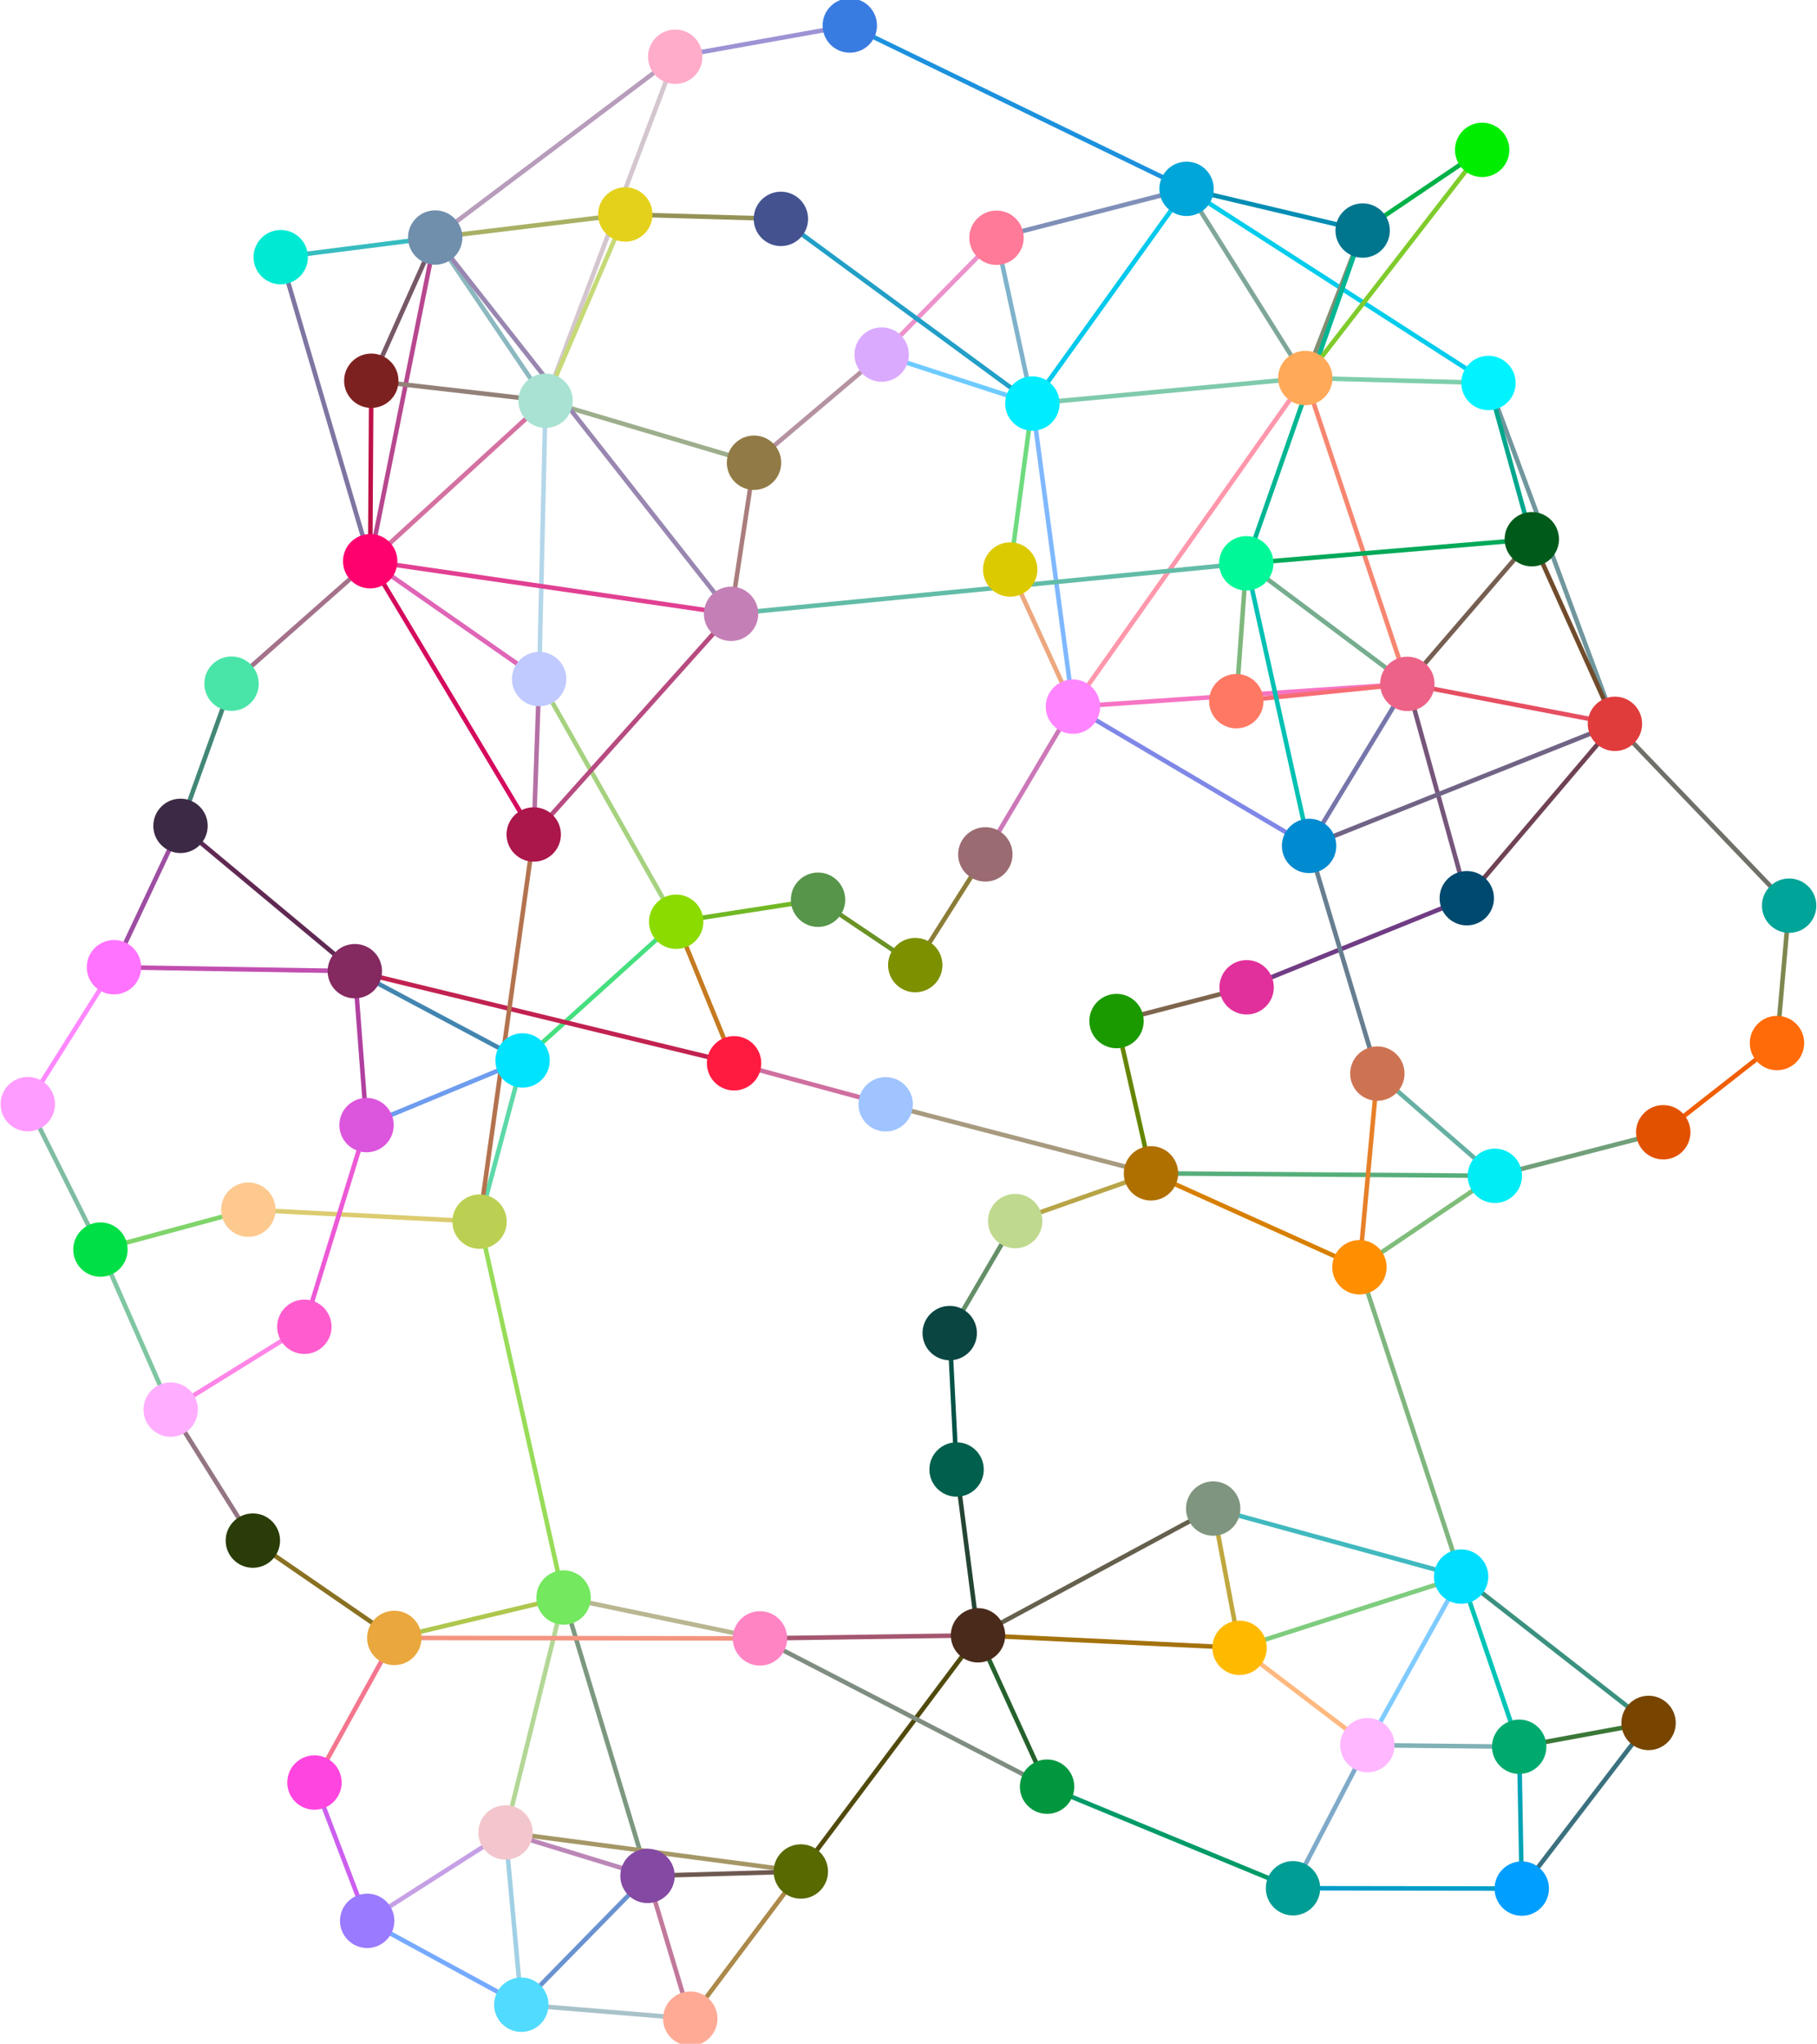 <?xml version="1.0" encoding="UTF-8"?>
<!DOCTYPE svg PUBLIC "-//W3C//DTD SVG 1.1//EN"
    "http://www.w3.org/Graphics/SVG/1.1/DTD/svg11.dtd" >
<svg contentScriptType="text/ecmascript" width="401.0"
     xmlns:xlink="http://www.w3.org/1999/xlink" zoomAndPan="magnify"
     contentStyleType="text/css"
     viewBox="-202 -213 401 451" height="451.0"
     preserveAspectRatio="xMidYMid meet" xmlns="http://www.w3.org/2000/svg"
     version="1.1">
    <g id="edges">
        <path fill="none" stroke-width="1.0"
              d="M 165.07,36.857 L 127.901,46.464"
              class="id_1 id_6" stroke-opacity="1.0" stroke="#719f7a"/>
        <path fill="none" stroke-width="1.0"
              d="M 165.07,36.857 L 190.17,17.169"
              class="id_1 id_55" stroke-opacity="1.0" stroke="#f05e04"/>
        <path fill="none" stroke-width="1.0"
              d="M 7.595,81.166 L 22.043,56.453" class="id_2 id_3"
              stroke-opacity="1.0" stroke="#648f67"/>
        <path fill="none" stroke-width="1.0"
              d="M 7.595,81.166 L 9.11,111.273" class="id_2 id_54"
              stroke-opacity="1.0" stroke="#055247"/>
        <path fill="none" stroke-width="1.0"
              d="M 22.043,56.453 L 52.012,45.919" class="id_3 id_4"
              stroke-opacity="1.0" stroke="#b7a447"/>
        <path fill="none" stroke-width="1.0"
              d="M 52.012,45.919 L 44.408,12.313" class="id_4 id_5"
              stroke-opacity="1.0" stroke="#658500"/>
        <path fill="none" stroke-width="1.0"
              d="M 52.012,45.919 L 127.901,46.464" class="id_4 id_6"
              stroke-opacity="1.0" stroke="#57ae7a"/>
        <path fill="none" stroke-width="1.0"
              d="M 52.012,45.919 L 98.019,66.644" class="id_4 id_12"
              stroke-opacity="1.0" stroke="#d77f00"/>
        <path fill="none" stroke-width="1.0"
              d="M 52.012,45.919 L -6.538,30.687" class="id_4 id_59"
              stroke-opacity="1.0" stroke="#a79a7f"/>
        <path fill="none" stroke-width="1.0"
              d="M 44.408,12.313 L 73.122,4.862" class="id_5 id_60"
              stroke-opacity="1.0" stroke="#7e654d"/>
        <path fill="none" stroke-width="1.0"
              d="M 127.901,46.464 L 98.019,66.644"
              class="id_6 id_12" stroke-opacity="1.0" stroke="#7fbd7a"/>
        <path fill="none" stroke-width="1.0"
              d="M 127.901,46.464 L 101.971,23.907"
              class="id_6 id_68" stroke-opacity="1.0" stroke="#66b0a3"/>
        <path fill="none" stroke-width="1.0"
              d="M 133.842,203.75 L 133.277,172.452"
              class="id_7 id_8" stroke-opacity="1.0" stroke="#00a4b6"/>
        <path fill="none" stroke-width="1.0"
              d="M 133.842,203.75 L 161.827,167.198"
              class="id_7 id_9" stroke-opacity="1.0" stroke="#3b717f"/>
        <path fill="none" stroke-width="1.0"
              d="M 133.842,203.75 L 83.355,203.675"
              class="id_7 id_65" stroke-opacity="1.0" stroke="#009dc9"/>
        <path fill="none" stroke-width="1.0"
              d="M 133.277,172.452 L 161.827,167.198"
              class="id_8 id_9" stroke-opacity="1.0" stroke="#3b7737"/>
        <path fill="none" stroke-width="1.0"
              d="M 133.277,172.452 L 99.776,172.104"
              class="id_8 id_10" stroke-opacity="1.0" stroke="#7fb1b6"/>
        <path fill="none" stroke-width="1.0"
              d="M 133.277,172.452 L 120.463,134.905"
              class="id_8 id_11" stroke-opacity="1.0" stroke="#00c4b6"/>
        <path fill="none" stroke-width="1.0"
              d="M 161.827,167.198 L 120.463,134.905"
              class="id_9 id_11" stroke-opacity="1.0" stroke="#3b917f"/>
        <path fill="none" stroke-width="1.0"
              d="M 99.776,172.104 L 120.463,134.905"
              class="id_10 id_11" stroke-opacity="1.0" stroke="#7fcbff"/>
        <path fill="none" stroke-width="1.0"
              d="M 99.776,172.104 L 71.564,150.625"
              class="id_10 id_63" stroke-opacity="1.0" stroke="#ffb97f"/>
        <path fill="none" stroke-width="1.0"
              d="M 99.776,172.104 L 83.355,203.675"
              class="id_10 id_65" stroke-opacity="1.0" stroke="#7faac9"/>
        <path fill="none" stroke-width="1.0"
              d="M 120.463,134.905 L 98.019,66.644"
              class="id_11 id_12" stroke-opacity="1.0" stroke="#7fb67f"/>
        <path fill="none" stroke-width="1.0"
              d="M 120.463,134.905 L 71.564,150.625"
              class="id_11 id_63" stroke-opacity="1.0" stroke="#7fcc7f"/>
        <path fill="none" stroke-width="1.0"
              d="M 120.463,134.905 L 65.742,119.888"
              class="id_11 id_67" stroke-opacity="1.0" stroke="#40b9bf"/>
        <path fill="none" stroke-width="1.0"
              d="M 98.019,66.644 L 101.971,23.907"
              class="id_12 id_68" stroke-opacity="1.0" stroke="#e68029"/>
        <path fill="none" stroke-width="1.0"
              d="M 108.592,-62.09 L 154.402,-53.274"
              class="id_13 id_14" stroke-opacity="1.0" stroke="#e64f61"/>
        <path fill="none" stroke-width="1.0"
              d="M 108.592,-62.09 L 34.79,-57.064"
              class="id_13 id_18" stroke-opacity="1.0" stroke="#f674c3"/>
        <path fill="none" stroke-width="1.0"
              d="M 108.592,-62.09 L 86.068,-129.582"
              class="id_13 id_21" stroke-opacity="1.0" stroke="#f68670"/>
        <path fill="none" stroke-width="1.0"
              d="M 108.592,-62.09 L 136.059,-94.011"
              class="id_13 id_22" stroke-opacity="1.0" stroke="#765f51"/>
        <path fill="none" stroke-width="1.0"
              d="M 108.592,-62.09 L 70.844,-58.273"
              class="id_13 id_23" stroke-opacity="1.0" stroke="#f66d75"/>
        <path fill="none" stroke-width="1.0"
              d="M 108.592,-62.09 L 121.71,-14.794"
              class="id_13 id_50" stroke-opacity="1.0" stroke="#76567a"/>
        <path fill="none" stroke-width="1.0"
              d="M 108.592,-62.09 L 73.047,-88.695"
              class="id_13 id_75" stroke-opacity="1.0" stroke="#76ad8f"/>
        <path fill="none" stroke-width="1.0"
              d="M 108.592,-62.09 L 86.907,-26.336"
              class="id_13 id_77" stroke-opacity="1.0" stroke="#7676ab"/>
        <path fill="none" stroke-width="1.0"
              d="M 154.402,-53.274 L 126.495,-128.49"
              class="id_14 id_15" stroke-opacity="1.0" stroke="#70979d"/>
        <path fill="none" stroke-width="1.0"
              d="M 154.402,-53.274 L 136.059,-94.011"
              class="id_14 id_22" stroke-opacity="1.0" stroke="#704b2b"/>
        <path fill="none" stroke-width="1.0"
              d="M 154.402,-53.274 L 121.71,-14.794"
              class="id_14 id_50" stroke-opacity="1.0" stroke="#704255"/>
        <path fill="none" stroke-width="1.0"
              d="M 154.402,-53.274 L 192.85,-13.148"
              class="id_14 id_71" stroke-opacity="1.0" stroke="#70706a"/>
        <path fill="none" stroke-width="1.0"
              d="M 154.402,-53.274 L 86.907,-26.336"
              class="id_14 id_77" stroke-opacity="1.0" stroke="#706385"/>
        <path fill="none" stroke-width="1.0"
              d="M 126.495,-128.49 L 59.866,-171.33"
              class="id_15 id_19" stroke-opacity="1.0" stroke="#00ccec"/>
        <path fill="none" stroke-width="1.0"
              d="M 126.495,-128.49 L 86.068,-129.582"
              class="id_15 id_21" stroke-opacity="1.0" stroke="#7fceac"/>
        <path fill="none" stroke-width="1.0"
              d="M 126.495,-128.49 L 136.059,-94.011"
              class="id_15 id_22" stroke-opacity="1.0" stroke="#00a78d"/>
        <path fill="none" stroke-width="1.0"
              d="M 15.458,-24.463 L 34.79,-57.064"
              class="id_16 id_18" stroke-opacity="1.0" stroke="#cc78b8"/>
        <path fill="none" stroke-width="1.0"
              d="M 15.458,-24.463 L -0.008,-0.033"
              class="id_16 id_53" stroke-opacity="1.0" stroke="#8b7d38"/>
        <path fill="none" stroke-width="1.0"
              d="M 20.94,-87.327 L 34.79,-57.064"
              class="id_17 id_18" stroke-opacity="1.0" stroke="#eda77f"/>
        <path fill="none" stroke-width="1.0"
              d="M 20.94,-87.327 L 25.842,-123.955"
              class="id_17 id_76" stroke-opacity="1.0" stroke="#6edb7f"/>
        <path fill="none" stroke-width="1.0"
              d="M 34.79,-57.064 L 86.068,-129.582"
              class="id_18 id_21" stroke-opacity="1.0" stroke="#ff97ac"/>
        <path fill="none" stroke-width="1.0"
              d="M 34.79,-57.064 L 25.842,-123.955"
              class="id_18 id_76" stroke-opacity="1.0" stroke="#7fb8ff"/>
        <path fill="none" stroke-width="1.0"
              d="M 34.79,-57.064 L 86.907,-26.336"
              class="id_18 id_77" stroke-opacity="1.0" stroke="#7f87e7"/>
        <path fill="none" stroke-width="1.0"
              d="M 59.866,-171.33 L 98.73,-162.125"
              class="id_19 id_20" stroke-opacity="1.0" stroke="#008db3"/>
        <path fill="none" stroke-width="1.0"
              d="M 59.866,-171.33 L 86.068,-129.582"
              class="id_19 id_21" stroke-opacity="1.0" stroke="#7fa799"/>
        <path fill="none" stroke-width="1.0"
              d="M 59.866,-171.33 L 17.921,-160.536"
              class="id_19 id_64" stroke-opacity="1.0" stroke="#7f8fb8"/>
        <path fill="none" stroke-width="1.0"
              d="M 59.866,-171.33 L -14.455,-207.371"
              class="id_19 id_66" stroke-opacity="1.0" stroke="#1c91dd"/>
        <path fill="none" stroke-width="1.0"
              d="M 59.866,-171.33 L 25.842,-123.955"
              class="id_19 id_76" stroke-opacity="1.0" stroke="#00c9ec"/>
        <path fill="none" stroke-width="1.0"
              d="M 98.73,-162.125 L 86.068,-129.582"
              class="id_20 id_21" stroke-opacity="1.0" stroke="#7f8f73"/>
        <path fill="none" stroke-width="1.0"
              d="M 98.73,-162.125 L 125.104,-179.925"
              class="id_20 id_24" stroke-opacity="1.0" stroke="#00b147"/>
        <path fill="none" stroke-width="1.0"
              d="M 98.73,-162.125 L 73.047,-88.695"
              class="id_20 id_75" stroke-opacity="1.0" stroke="#00b693"/>
        <path fill="none" stroke-width="1.0"
              d="M 86.068,-129.582 L 125.104,-179.925"
              class="id_21 id_24" stroke-opacity="1.0" stroke="#7fcb2c"/>
        <path fill="none" stroke-width="1.0"
              d="M 86.068,-129.582 L 25.842,-123.955"
              class="id_21 id_76" stroke-opacity="1.0" stroke="#7fcaac"/>
        <path fill="none" stroke-width="1.0"
              d="M 136.059,-94.011 L 73.047,-88.695"
              class="id_22 id_75" stroke-opacity="1.0" stroke="#00a959"/>
        <path fill="none" stroke-width="1.0"
              d="M 70.844,-58.273 L 73.047,-88.695"
              class="id_23 id_75" stroke-opacity="1.0" stroke="#7fb87d"/>
        <path fill="none" stroke-width="1.0"
              d="M -146.194,126.961 L -114.981,148.439"
              class="id_25 id_34" stroke-opacity="1.0" stroke="#897122"/>
        <path fill="none" stroke-width="1.0"
              d="M -146.194,126.961 L -164.33,98.054"
              class="id_25 id_69" stroke-opacity="1.0" stroke="#947583"/>
        <path fill="none" stroke-width="1.0"
              d="M -147.197,53.934 L -179.835,62.744"
              class="id_26 id_27" stroke-opacity="1.0" stroke="#7fd46a"/>
        <path fill="none" stroke-width="1.0"
              d="M -147.197,53.934 L -96.165,56.57"
              class="id_26 id_61" stroke-opacity="1.0" stroke="#dccc70"/>
        <path fill="none" stroke-width="1.0"
              d="M -179.835,62.744 L -164.33,98.054"
              class="id_27 id_69" stroke-opacity="1.0" stroke="#7fc6a2"/>
        <path fill="none" stroke-width="1.0"
              d="M -179.835,62.744 L -195.866,30.649"
              class="id_27 id_78" stroke-opacity="1.0" stroke="#7fbda2"/>
        <path fill="none" stroke-width="1.0"
              d="M -132.6,180.348 L -120.964,210.867"
              class="id_28 id_30" stroke-opacity="1.0" stroke="#cc5fef"/>
        <path fill="none" stroke-width="1.0"
              d="M -132.6,180.348 L -114.981,148.439"
              class="id_28 id_34" stroke-opacity="1.0" stroke="#f4768e"/>
        <path fill="none" stroke-width="1.0"
              d="M -49.66,232.449 L -86.948,229.372"
              class="id_29 id_31" stroke-opacity="1.0" stroke="#a8c2ca"/>
        <path fill="none" stroke-width="1.0"
              d="M -49.66,232.449 L -59.098,200.95"
              class="id_29 id_33" stroke-opacity="1.0" stroke="#c1799b"/>
        <path fill="none" stroke-width="1.0"
              d="M -49.66,232.449 L -25.26,199.979"
              class="id_29 id_36" stroke-opacity="1.0" stroke="#ab894a"/>
        <path fill="none" stroke-width="1.0"
              d="M -120.964,210.867 L -86.948,229.372"
              class="id_30 id_31" stroke-opacity="1.0" stroke="#75aaff"/>
        <path fill="none" stroke-width="1.0"
              d="M -120.964,210.867 L -90.432,191.363"
              class="id_30 id_35" stroke-opacity="1.0" stroke="#c6a0e5"/>
        <path fill="none" stroke-width="1.0"
              d="M -86.948,229.372 L -59.098,200.95"
              class="id_31 id_33" stroke-opacity="1.0" stroke="#6a92d0"/>
        <path fill="none" stroke-width="1.0"
              d="M -86.948,229.372 L -90.432,191.363"
              class="id_31 id_35" stroke-opacity="1.0" stroke="#a1d0e5"/>
        <path fill="none" stroke-width="1.0"
              d="M -77.62,139.517 L -59.098,200.95"
              class="id_32 id_33" stroke-opacity="1.0" stroke="#7c9880"/>
        <path fill="none" stroke-width="1.0"
              d="M -77.62,139.517 L -114.981,148.439"
              class="id_32 id_34" stroke-opacity="1.0" stroke="#aec74d"/>
        <path fill="none" stroke-width="1.0"
              d="M -77.62,139.517 L -90.432,191.363"
              class="id_32 id_35" stroke-opacity="1.0" stroke="#b3d795"/>
        <path fill="none" stroke-width="1.0"
              d="M -77.62,139.517 L -34.28,148.54"
              class="id_32 id_37" stroke-opacity="1.0" stroke="#b9b691"/>
        <path fill="none" stroke-width="1.0"
              d="M -77.62,139.517 L -96.165,56.57"
              class="id_32 id_61" stroke-opacity="1.0" stroke="#97dc58"/>
        <path fill="none" stroke-width="1.0"
              d="M -59.098,200.95 L -90.432,191.363"
              class="id_33 id_35" stroke-opacity="1.0" stroke="#bb87b7"/>
        <path fill="none" stroke-width="1.0"
              d="M -59.098,200.95 L -25.26,199.979"
              class="id_33 id_36" stroke-opacity="1.0" stroke="#6e5951"/>
        <path fill="none" stroke-width="1.0"
              d="M -114.981,148.439 L -34.28,148.54"
              class="id_34 id_37" stroke-opacity="1.0" stroke="#f49580"/>
        <path fill="none" stroke-width="1.0"
              d="M -90.432,191.363 L -25.26,199.979"
              class="id_35 id_36" stroke-opacity="1.0" stroke="#a59766"/>
        <path fill="none" stroke-width="1.0"
              d="M -25.26,199.979 L 13.838,147.859"
              class="id_36 id_57" stroke-opacity="1.0" stroke="#514a0d"/>
        <path fill="none" stroke-width="1.0"
              d="M -34.28,148.54 L 29.083,181.263"
              class="id_37 id_51" stroke-opacity="1.0" stroke="#7f8d81"/>
        <path fill="none" stroke-width="1.0"
              d="M -34.28,148.54 L 13.838,147.859"
              class="id_37 id_57" stroke-opacity="1.0" stroke="#a4576f"/>
        <path fill="none" stroke-width="1.0"
              d="M -83.015,-63.153 L -52.773,-9.599"
              class="id_38 id_40" stroke-opacity="1.0" stroke="#a6d27f"/>
        <path fill="none" stroke-width="1.0"
              d="M -83.015,-63.153 L -120.302,-89.158"
              class="id_38 id_44" stroke-opacity="1.0" stroke="#df65b7"/>
        <path fill="none" stroke-width="1.0"
              d="M -83.015,-63.153 L -81.6,-124.566"
              class="id_38 id_47" stroke-opacity="1.0" stroke="#b4d6e9"/>
        <path fill="none" stroke-width="1.0"
              d="M -83.015,-63.153 L -84.21,-28.857"
              class="id_38 id_80" stroke-opacity="1.0" stroke="#b570a5"/>
        <path fill="none" stroke-width="1.0"
              d="M -121.102,35.274 L -123.692,1.308"
              class="id_39 id_42" stroke-opacity="1.0" stroke="#b0409f"/>
        <path fill="none" stroke-width="1.0"
              d="M -121.102,35.274 L -86.673,21.006"
              class="id_39 id_62" stroke-opacity="1.0" stroke="#6e9cee"/>
        <path fill="none" stroke-width="1.0"
              d="M -121.102,35.274 L -134.828,79.775"
              class="id_39 id_81" stroke-opacity="1.0" stroke="#ed59d6"/>
        <path fill="none" stroke-width="1.0"
              d="M -52.773,-9.599 L -21.465,-14.458"
              class="id_40 id_56" stroke-opacity="1.0" stroke="#71b825"/>
        <path fill="none" stroke-width="1.0"
              d="M -52.773,-9.599 L -86.673,21.006"
              class="id_40 id_62" stroke-opacity="1.0" stroke="#46df7f"/>
        <path fill="none" stroke-width="1.0"
              d="M -52.773,-9.599 L -39.995,21.633"
              class="id_40 id_74" stroke-opacity="1.0" stroke="#c57a20"/>
        <path fill="none" stroke-width="1.0"
              d="M -150.902,-62.138 L -162.163,-30.759"
              class="id_41 id_43" stroke-opacity="1.0" stroke="#428776"/>
        <path fill="none" stroke-width="1.0"
              d="M -150.902,-62.138 L -120.302,-89.158"
              class="id_41 id_44" stroke-opacity="1.0" stroke="#a4728b"/>
        <path fill="none" stroke-width="1.0"
              d="M -123.692,1.308 L -162.163,-30.759"
              class="id_42 id_43" stroke-opacity="1.0" stroke="#602953"/>
        <path fill="none" stroke-width="1.0"
              d="M -123.692,1.308 L -176.846,0.434"
              class="id_42 id_58" stroke-opacity="1.0" stroke="#c14eb0"/>
        <path fill="none" stroke-width="1.0"
              d="M -123.692,1.308 L -86.673,21.006"
              class="id_42 id_62" stroke-opacity="1.0" stroke="#4286b0"/>
        <path fill="none" stroke-width="1.0"
              d="M -123.692,1.308 L -39.995,21.633"
              class="id_42 id_74" stroke-opacity="1.0" stroke="#c12250"/>
        <path fill="none" stroke-width="1.0"
              d="M -162.163,-30.759 L -176.846,0.434"
              class="id_43 id_58" stroke-opacity="1.0" stroke="#9d4ea2"/>
        <path fill="none" stroke-width="1.0"
              d="M -120.302,-89.158 L -140.043,-156.254"
              class="id_44 id_45" stroke-opacity="1.0" stroke="#7f75a1"/>
        <path fill="none" stroke-width="1.0"
              d="M -120.302,-89.158 L -120.057,-128.981"
              class="id_44 id_46" stroke-opacity="1.0" stroke="#be1047"/>
        <path fill="none" stroke-width="1.0"
              d="M -120.302,-89.158 L -81.6,-124.566"
              class="id_44 id_47" stroke-opacity="1.0" stroke="#d471a1"/>
        <path fill="none" stroke-width="1.0"
              d="M -120.302,-89.158 L -105.951,-160.585"
              class="id_44 id_49" stroke-opacity="1.0" stroke="#b7478e"/>
        <path fill="none" stroke-width="1.0"
              d="M -120.302,-89.158 L -40.658,-77.543"
              class="id_44 id_52" stroke-opacity="1.0" stroke="#e14092"/>
        <path fill="none" stroke-width="1.0"
              d="M -120.302,-89.158 L -84.21,-28.857"
              class="id_44 id_80" stroke-opacity="1.0" stroke="#d50b5d"/>
        <path fill="none" stroke-width="1.0"
              d="M -140.043,-156.254 L -105.951,-160.585"
              class="id_45 id_49" stroke-opacity="1.0" stroke="#37bcc0"/>
        <path fill="none" stroke-width="1.0"
              d="M -120.057,-128.981 L -81.6,-124.566"
              class="id_46 id_47" stroke-opacity="1.0" stroke="#938179"/>
        <path fill="none" stroke-width="1.0"
              d="M -120.057,-128.981 L -105.951,-160.585"
              class="id_46 id_49" stroke-opacity="1.0" stroke="#765866"/>
        <path fill="none" stroke-width="1.0"
              d="M -81.6,-124.566 L -35.592,-110.891"
              class="id_47 id_48" stroke-opacity="1.0" stroke="#9dae8c"/>
        <path fill="none" stroke-width="1.0"
              d="M -81.6,-124.566 L -105.951,-160.585"
              class="id_47 id_49" stroke-opacity="1.0" stroke="#8cb8c0"/>
        <path fill="none" stroke-width="1.0"
              d="M -81.6,-124.566 L -52.981,-200.478"
              class="id_47 id_70" stroke-opacity="1.0" stroke="#d4c6ce"/>
        <path fill="none" stroke-width="1.0"
              d="M -81.6,-124.566 L -64.006,-165.673"
              class="id_47 id_73" stroke-opacity="1.0" stroke="#c6d977"/>
        <path fill="none" stroke-width="1.0"
              d="M -35.592,-110.891 L -40.658,-77.543"
              class="id_48 id_52" stroke-opacity="1.0" stroke="#aa7d7d"/>
        <path fill="none" stroke-width="1.0"
              d="M -35.592,-110.891 L -7.422,-134.759"
              class="id_48 id_72" stroke-opacity="1.0" stroke="#b592a2"/>
        <path fill="none" stroke-width="1.0"
              d="M -105.951,-160.585 L -40.658,-77.543"
              class="id_49 id_52" stroke-opacity="1.0" stroke="#9987b1"/>
        <path fill="none" stroke-width="1.0"
              d="M -105.951,-160.585 L -52.981,-200.478"
              class="id_49 id_70" stroke-opacity="1.0" stroke="#b79dbb"/>
        <path fill="none" stroke-width="1.0"
              d="M -105.951,-160.585 L -64.006,-165.673"
              class="id_49 id_73" stroke-opacity="1.0" stroke="#a9b064"/>
        <path fill="none" stroke-width="1.0"
              d="M 121.71,-14.794 L 73.122,4.862"
              class="id_50 id_60" stroke-opacity="1.0" stroke="#703c84"/>
        <path fill="none" stroke-width="1.0"
              d="M 29.083,181.263 L 13.838,147.859"
              class="id_51 id_57" stroke-opacity="1.0" stroke="#25612c"/>
        <path fill="none" stroke-width="1.0"
              d="M 29.083,181.263 L 83.355,203.675"
              class="id_51 id_65" stroke-opacity="1.0" stroke="#009a69"/>
        <path fill="none" stroke-width="1.0"
              d="M -40.658,-77.543 L 73.047,-88.695"
              class="id_52 id_75" stroke-opacity="1.0" stroke="#62bca7"/>
        <path fill="none" stroke-width="1.0"
              d="M -40.658,-77.543 L -84.21,-28.857"
              class="id_52 id_80" stroke-opacity="1.0" stroke="#b74b80"/>
        <path fill="none" stroke-width="1.0"
              d="M -0.008,-0.033 L -21.465,-14.458"
              class="id_53 id_56" stroke-opacity="1.0" stroke="#6a9225"/>
        <path fill="none" stroke-width="1.0"
              d="M 9.11,111.273 L 13.838,147.859"
              class="id_54 id_57" stroke-opacity="1.0" stroke="#254534"/>
        <path fill="none" stroke-width="1.0"
              d="M 190.17,17.169 L 192.85,-13.148"
              class="id_55 id_71" stroke-opacity="1.0" stroke="#7f8750"/>
        <path fill="none" stroke-width="1.0"
              d="M 13.838,147.859 L 71.564,150.625"
              class="id_57 id_63" stroke-opacity="1.0" stroke="#a4720d"/>
        <path fill="none" stroke-width="1.0"
              d="M 13.838,147.859 L 65.742,119.888"
              class="id_57 id_67" stroke-opacity="1.0" stroke="#65604d"/>
        <path fill="none" stroke-width="1.0"
              d="M -176.846,0.434 L -195.866,30.649"
              class="id_58 id_78" stroke-opacity="1.0" stroke="#ff87ff"/>
        <path fill="none" stroke-width="1.0"
              d="M -6.538,30.687 L -39.995,21.633"
              class="id_59 id_74" stroke-opacity="1.0" stroke="#cf6f9f"/>
        <path fill="none" stroke-width="1.0"
              d="M -96.165,56.57 L -86.673,21.006"
              class="id_61 id_62" stroke-opacity="1.0" stroke="#5dd9a8"/>
        <path fill="none" stroke-width="1.0"
              d="M -96.165,56.57 L -84.21,-28.857"
              class="id_61 id_80" stroke-opacity="1.0" stroke="#b3734e"/>
        <path fill="none" stroke-width="1.0"
              d="M 71.564,150.625 L 65.742,119.888"
              class="id_63 id_67" stroke-opacity="1.0" stroke="#bfa73f"/>
        <path fill="none" stroke-width="1.0"
              d="M 17.921,-160.536 L -7.422,-134.759"
              class="id_64 id_72" stroke-opacity="1.0" stroke="#ec91cb"/>
        <path fill="none" stroke-width="1.0"
              d="M 17.921,-160.536 L 25.842,-123.955"
              class="id_64 id_76" stroke-opacity="1.0" stroke="#7fb2cb"/>
        <path fill="none" stroke-width="1.0"
              d="M -14.455,-207.371 L -52.981,-200.478"
              class="id_66 id_70" stroke-opacity="1.0" stroke="#9c93d5"/>
        <path fill="none" stroke-width="1.0"
              d="M 101.971,23.907 L 86.907,-26.336"
              class="id_68 id_77" stroke-opacity="1.0" stroke="#667e90"/>
        <path fill="none" stroke-width="1.0"
              d="M -164.33,98.054 L -134.828,79.775"
              class="id_69 id_81" stroke-opacity="1.0" stroke="#ff85e7"/>
        <path fill="none" stroke-width="1.0"
              d="M -7.422,-134.759 L 25.842,-123.955"
              class="id_72 id_76" stroke-opacity="1.0" stroke="#6dcbff"/>
        <path fill="none" stroke-width="1.0"
              d="M -64.006,-165.673 L -29.663,-164.699"
              class="id_73 id_79" stroke-opacity="1.0" stroke="#949256"/>
        <path fill="none" stroke-width="1.0"
              d="M 73.047,-88.695 L 86.907,-26.336"
              class="id_75 id_77" stroke-opacity="1.0" stroke="#00c1b3"/>
        <path fill="none" stroke-width="1.0"
              d="M 25.842,-123.955 L -29.663,-164.699"
              class="id_76 id_79" stroke-opacity="1.0" stroke="#229fc7"/>
    </g>
    <g id="nodes">
        <circle fill="#e25100" fill-opacity="1.0" r="6.0" class="id_1"
                cx="165.07" cy="36.857"/>
        <circle fill="#0a4541" fill-opacity="1.0" r="6.0" class="id_2"
                cx="7.595" cy="81.166"/>
        <circle fill="#bfd98e" fill-opacity="1.0" r="6.0" class="id_3"
                cx="22.043" cy="56.453"/>
        <circle fill="#af7000" fill-opacity="1.0" r="6.0" class="id_4"
                cx="52.012" cy="45.919"/>
        <circle fill="#1b9a00" fill-opacity="1.0" r="6.0" class="id_5"
                cx="44.408" cy="12.313"/>
        <circle fill="#00edf5" fill-opacity="1.0" r="6.0" class="id_6"
                cx="127.901" cy="46.464"/>
        <circle fill="#009eff" fill-opacity="1.0" r="6.0" class="id_7"
                cx="133.842" cy="203.75"/>
        <circle fill="#00aa6e" fill-opacity="1.0" r="6.0" class="id_8"
                cx="133.277" cy="172.452"/>
        <circle fill="#774500" fill-opacity="1.0" r="6.0" class="id_9"
                cx="161.827" cy="167.198"/>
        <circle fill="#ffb8ff" fill-opacity="1.0" r="6.0" class="id_10"
                cx="99.776" cy="172.104"/>
        <circle fill="#00deff" fill-opacity="1.0" r="6.0" class="id_11"
                cx="120.463" cy="134.905"/>
        <circle fill="#ff8e00" fill-opacity="1.0" r="6.0" class="id_12"
                cx="98.019" cy="66.644"/>
        <circle fill="#ed6387" fill-opacity="1.0" r="6.0" class="id_13"
                cx="108.592" cy="-62.09"/>
        <circle fill="#e03c3c" fill-opacity="1.0" r="6.0" class="id_14"
                cx="154.402" cy="-53.274"/>
        <circle fill="#00f3ff" fill-opacity="1.0" r="6.0" class="id_15"
                cx="126.495" cy="-128.49"/>
        <circle fill="#9a6b71" fill-opacity="1.0" r="6.0" class="id_16"
                cx="15.458" cy="-24.463"/>
        <circle fill="#dcca00" fill-opacity="1.0" r="6.0" class="id_17"
                cx="20.94" cy="-87.327"/>
        <circle fill="#ff85ff" fill-opacity="1.0" r="6.0" class="id_18"
                cx="34.79" cy="-57.064"/>
        <circle fill="#00a6d9" fill-opacity="1.0" r="6.0" class="id_19"
                cx="59.866" cy="-171.33"/>
        <circle fill="#00758e" fill-opacity="1.0" r="6.0" class="id_20"
                cx="98.73" cy="-162.125"/>
        <circle fill="#ffa959" fill-opacity="1.0" r="6.0" class="id_21"
                cx="86.068" cy="-129.582"/>
        <circle fill="#005b1b" fill-opacity="1.0" r="6.0" class="id_22"
                cx="136.059" cy="-94.011"/>
        <circle fill="#ff7863" fill-opacity="1.0" r="6.0" class="id_23"
                cx="70.844" cy="-58.273"/>
        <circle fill="#00ed00" fill-opacity="1.0" r="6.0" class="id_24"
                cx="125.104" cy="-179.925"/>
        <circle fill="#2a3c08" fill-opacity="1.0" r="6.0" class="id_25"
                cx="-146.194" cy="126.961"/>
        <circle fill="#fec98f" fill-opacity="1.0" r="6.0" class="id_26"
                cx="-147.197" cy="53.934"/>
        <circle fill="#00df45" fill-opacity="1.0" r="6.0" class="id_27"
                cx="-179.835" cy="62.744"/>
        <circle fill="#ff45e0" fill-opacity="1.0" r="6.0" class="id_28"
                cx="-132.6" cy="180.348"/>
        <circle fill="#ffaa95" fill-opacity="1.0" r="6.0" class="id_29"
                cx="-49.66" cy="232.449"/>
        <circle fill="#9a7aff" fill-opacity="1.0" r="6.0" class="id_30"
                cx="-120.964" cy="210.867"/>
        <circle fill="#51dbff" fill-opacity="1.0" r="6.0" class="id_31"
                cx="-86.948" cy="229.373"/>
        <circle fill="#74e85e" fill-opacity="1.0" r="6.0" class="id_32"
                cx="-77.62" cy="139.517"/>
        <circle fill="#8449a2" fill-opacity="1.0" r="6.0" class="id_33"
                cx="-59.098" cy="200.95"/>
        <circle fill="#e9a73d" fill-opacity="1.0" r="6.0" class="id_34"
                cx="-114.981" cy="148.439"/>
        <circle fill="#f2c6cc" fill-opacity="1.0" r="6.0" class="id_35"
                cx="-90.432" cy="191.363"/>
        <circle fill="#586900" fill-opacity="1.0" r="6.0" class="id_36"
                cx="-25.26" cy="199.979"/>
        <circle fill="#ff84c4" fill-opacity="1.0" r="6.0" class="id_37"
                cx="-34.28" cy="148.54"/>
        <circle fill="#c0caff" fill-opacity="1.0" r="6.0" class="id_38"
                cx="-83.015" cy="-63.153"/>
        <circle fill="#dc56dd" fill-opacity="1.0" r="6.0" class="id_39"
                cx="-121.102" cy="35.274"/>
        <circle fill="#8cdb00" fill-opacity="1.0" r="6.0" class="id_40"
                cx="-52.773" cy="-9.599"/>
        <circle fill="#49e5a8" fill-opacity="1.0" r="6.0" class="id_41"
                cx="-150.902" cy="-62.138"/>
        <circle fill="#842a61" fill-opacity="1.0" r="6.0" class="id_42"
                cx="-123.692" cy="1.308"/>
        <circle fill="#3c2945" fill-opacity="1.0" r="6.0" class="id_43"
                cx="-162.163" cy="-30.759"/>
        <circle fill="#ff006f" fill-opacity="1.0" r="6.0" class="id_44"
                cx="-120.302" cy="-89.158"/>
        <circle fill="#00ead3" fill-opacity="1.0" r="6.0" class="id_45"
                cx="-140.043" cy="-156.254"/>
        <circle fill="#7d2120" fill-opacity="1.0" r="6.0" class="id_46"
                cx="-120.057" cy="-128.981"/>
        <circle fill="#a9e2d3" fill-opacity="1.0" r="6.0" class="id_47"
                cx="-81.6" cy="-124.566"/>
        <circle fill="#917a45" fill-opacity="1.0" r="6.0" class="id_48"
                cx="-35.592" cy="-110.891"/>
        <circle fill="#6f8fad" fill-opacity="1.0" r="6.0" class="id_49"
                cx="-105.951" cy="-160.585"/>
        <circle fill="#00496e" fill-opacity="1.0" r="6.0" class="id_50"
                cx="121.71" cy="-14.794"/>
        <circle fill="#00973e" fill-opacity="1.0" r="6.0" class="id_51"
                cx="29.083" cy="181.263"/>
        <circle fill="#c480b6" fill-opacity="1.0" r="6.0" class="id_52"
                cx="-40.658" cy="-77.543"/>
        <circle fill="#7d9000" fill-opacity="1.0" r="6.0" class="id_53"
                cx="-0.008" cy="-0.033"/>
        <circle fill="#005f4d" fill-opacity="1.0" r="6.0" class="id_54"
                cx="9.11" cy="111.273"/>
        <circle fill="#ff6b08" fill-opacity="1.0" r="6.0" class="id_55"
                cx="190.17" cy="17.169"/>
        <circle fill="#57954a" fill-opacity="1.0" r="6.0" class="id_56"
                cx="-21.465" cy="-14.458"/>
        <circle fill="#4a2b1b" fill-opacity="1.0" r="6.0" class="id_57"
                cx="13.838" cy="147.859"/>
        <circle fill="#ff73ff" fill-opacity="1.0" r="6.0" class="id_58"
                cx="-176.846" cy="0.434"/>
        <circle fill="#9fc4ff" fill-opacity="1.0" r="6.0" class="id_59"
                cx="-6.538" cy="30.687"/>
        <circle fill="#e1309b" fill-opacity="1.0" r="6.0" class="id_60"
                cx="73.122" cy="4.862"/>
        <circle fill="#bbd052" fill-opacity="1.0" r="6.0" class="id_61"
                cx="-96.165" cy="56.57"/>
        <circle fill="#00e3ff" fill-opacity="1.0" r="6.0" class="id_62"
                cx="-86.673" cy="21.006"/>
        <circle fill="#ffba00" fill-opacity="1.0" r="6.0" class="id_63"
                cx="71.564" cy="150.625"/>
        <circle fill="#ff7998" fill-opacity="1.0" r="6.0" class="id_64"
                cx="17.921" cy="-160.536"/>
        <circle fill="#009d94" fill-opacity="1.0" r="6.0" class="id_65"
                cx="83.355" cy="203.675"/>
        <circle fill="#397ce1" fill-opacity="1.0" r="6.0" class="id_66"
                cx="-14.455" cy="-207.371"/>
        <circle fill="#80957f" fill-opacity="1.0" r="6.0" class="id_67"
                cx="65.742" cy="119.888"/>
        <circle fill="#cd7352" fill-opacity="1.0" r="6.0" class="id_68"
                cx="101.971" cy="23.907"/>
        <circle fill="#ffaeff" fill-opacity="1.0" r="6.0" class="id_69"
                cx="-164.33" cy="98.054"/>
        <circle fill="#ffabca" fill-opacity="1.0" r="6.0" class="id_70"
                cx="-52.981" cy="-200.478"/>
        <circle fill="#00a498" fill-opacity="1.0" r="6.0" class="id_71"
                cx="192.85" cy="-13.148"/>
        <circle fill="#daaaff" fill-opacity="1.0" r="6.0" class="id_72"
                cx="-7.422" cy="-134.759"/>
        <circle fill="#e4d11c" fill-opacity="1.0" r="6.0" class="id_73"
                cx="-64.006" cy="-165.673"/>
        <circle fill="#ff1a40" fill-opacity="1.0" r="6.0" class="id_74"
                cx="-39.995" cy="21.633"/>
        <circle fill="#00f898" fill-opacity="1.0" r="6.0" class="id_75"
                cx="73.047" cy="-88.695"/>
        <circle fill="#00ecff" fill-opacity="1.0" r="6.0" class="id_76"
                cx="25.842" cy="-123.955"/>
        <circle fill="#008acf" fill-opacity="1.0" r="6.0" class="id_77"
                cx="86.907" cy="-26.336"/>
        <circle fill="#ff9cff" fill-opacity="1.0" r="6.0" class="id_78"
                cx="-195.866" cy="30.649"/>
        <circle fill="#445390" fill-opacity="1.0" r="6.0" class="id_79"
                cx="-29.663" cy="-164.699"/>
        <circle fill="#ab164b" fill-opacity="1.0" r="6.0" class="id_80"
                cx="-84.21" cy="-28.857"/>
        <circle fill="#ff5dcf" fill-opacity="1.0" r="6.0" class="id_81"
                cx="-134.828" cy="79.775"/>
    </g>
</svg>